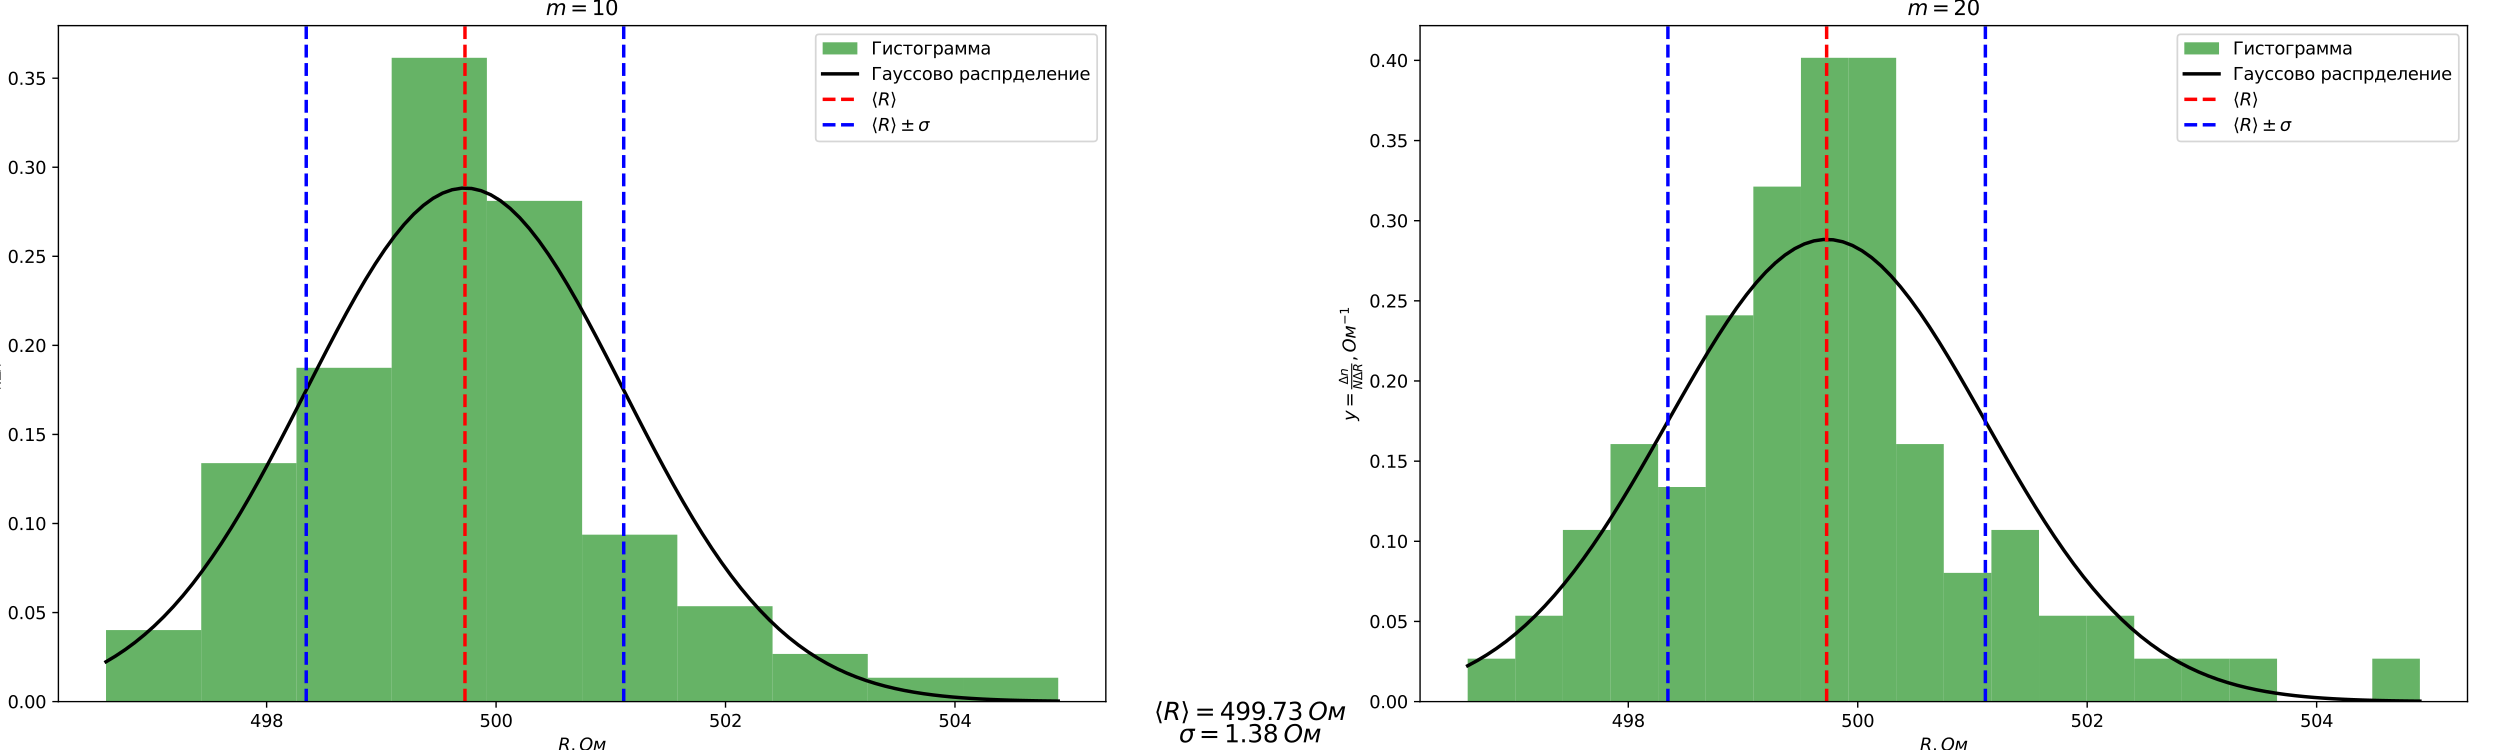 <?xml version="1.0" encoding="utf-8" standalone="no"?>
<!DOCTYPE svg PUBLIC "-//W3C//DTD SVG 1.1//EN"
  "http://www.w3.org/Graphics/SVG/1.1/DTD/svg11.dtd">
<svg xmlns:xlink="http://www.w3.org/1999/xlink" width="1440pt" height="432pt" viewBox="0 0 1440 432" xmlns="http://www.w3.org/2000/svg" version="1.1">
 <defs>
  <style type="text/css">*{stroke-linejoin: round; stroke-linecap: butt}</style>
 </defs>
 <g id="figure_1">
  <g id="patch_1">
   <path d="M 0 432 
L 1440 432 
L 1440 0 
L 0 0 
z
" style="fill: #ffffff"/>
  </g>
  <g id="axes_1">
   <g id="patch_2">
    <path d="M 33.64 404.12 
L 636.962 404.12 
L 636.962 14.76 
L 33.64 14.76 
z
" style="fill: #ffffff"/>
   </g>
   <g id="patch_3">
    <path d="M 61.064 404.12 
L 115.911 404.12 
L 115.911 362.918 
L 61.064 362.918 
z
" clip-path="url(#p06f2a7b91e)" style="fill: #008000; opacity: 0.6"/>
   </g>
   <g id="patch_4">
    <path d="M 115.911 404.12 
L 170.759 404.12 
L 170.759 266.78 
L 115.911 266.78 
z
" clip-path="url(#p06f2a7b91e)" style="fill: #008000; opacity: 0.6"/>
   </g>
   <g id="patch_5">
    <path d="M 170.759 404.12 
L 225.606 404.12 
L 225.606 211.843 
L 170.759 211.843 
z
" clip-path="url(#p06f2a7b91e)" style="fill: #008000; opacity: 0.6"/>
   </g>
   <g id="patch_6">
    <path d="M 225.606 404.12 
L 280.453 404.12 
L 280.453 33.301 
L 225.606 33.301 
z
" clip-path="url(#p06f2a7b91e)" style="fill: #008000; opacity: 0.6"/>
   </g>
   <g id="patch_7">
    <path d="M 280.453 404.12 
L 335.301 404.12 
L 335.301 115.705 
L 280.453 115.705 
z
" clip-path="url(#p06f2a7b91e)" style="fill: #008000; opacity: 0.6"/>
   </g>
   <g id="patch_8">
    <path d="M 335.301 404.12 
L 390.148 404.12 
L 390.148 307.982 
L 335.301 307.982 
z
" clip-path="url(#p06f2a7b91e)" style="fill: #008000; opacity: 0.6"/>
   </g>
   <g id="patch_9">
    <path d="M 390.148 404.12 
L 444.996 404.12 
L 444.996 349.184 
L 390.148 349.184 
z
" clip-path="url(#p06f2a7b91e)" style="fill: #008000; opacity: 0.6"/>
   </g>
   <g id="patch_10">
    <path d="M 444.996 404.12 
L 499.843 404.12 
L 499.843 376.652 
L 444.996 376.652 
z
" clip-path="url(#p06f2a7b91e)" style="fill: #008000; opacity: 0.6"/>
   </g>
   <g id="patch_11">
    <path d="M 499.843 404.12 
L 554.691 404.12 
L 554.691 390.386 
L 499.843 390.386 
z
" clip-path="url(#p06f2a7b91e)" style="fill: #008000; opacity: 0.6"/>
   </g>
   <g id="patch_12">
    <path d="M 554.691 404.12 
L 609.538 404.12 
L 609.538 390.386 
L 554.691 390.386 
z
" clip-path="url(#p06f2a7b91e)" style="fill: #008000; opacity: 0.6"/>
   </g>
   <g id="matplotlib.axis_1">
    <g id="xtick_1">
     <g id="line2d_1">
      <defs>
       <path id="m2df521c1d6" d="M 0 0 
L 0 3.5 
" style="stroke: #000000; stroke-width: 0.8"/>
      </defs>
      <g>
       <use xlink:href="#m2df521c1d6" x="153.577" y="404.12" style="stroke: #000000; stroke-width: 0.8"/>
      </g>
     </g>
     <g id="text_1">
      <!-- 498 -->
      <g transform="translate(144.034 418.718) scale(0.1 -0.1)">
       <defs>
        <path id="DejaVuSans-34" d="M 2419 4116 
L 825 1625 
L 2419 1625 
L 2419 4116 
z
M 2253 4666 
L 3047 4666 
L 3047 1625 
L 3713 1625 
L 3713 1100 
L 3047 1100 
L 3047 0 
L 2419 0 
L 2419 1100 
L 313 1100 
L 313 1709 
L 2253 4666 
z
" transform="scale(0.016)"/>
        <path id="DejaVuSans-39" d="M 703 97 
L 703 672 
Q 941 559 1184 500 
Q 1428 441 1663 441 
Q 2288 441 2617 861 
Q 2947 1281 2994 2138 
Q 2813 1869 2534 1725 
Q 2256 1581 1919 1581 
Q 1219 1581 811 2004 
Q 403 2428 403 3163 
Q 403 3881 828 4315 
Q 1253 4750 1959 4750 
Q 2769 4750 3195 4129 
Q 3622 3509 3622 2328 
Q 3622 1225 3098 567 
Q 2575 -91 1691 -91 
Q 1453 -91 1209 -44 
Q 966 3 703 97 
z
M 1959 2075 
Q 2384 2075 2632 2365 
Q 2881 2656 2881 3163 
Q 2881 3666 2632 3958 
Q 2384 4250 1959 4250 
Q 1534 4250 1286 3958 
Q 1038 3666 1038 3163 
Q 1038 2656 1286 2365 
Q 1534 2075 1959 2075 
z
" transform="scale(0.016)"/>
        <path id="DejaVuSans-38" d="M 2034 2216 
Q 1584 2216 1326 1975 
Q 1069 1734 1069 1313 
Q 1069 891 1326 650 
Q 1584 409 2034 409 
Q 2484 409 2743 651 
Q 3003 894 3003 1313 
Q 3003 1734 2745 1975 
Q 2488 2216 2034 2216 
z
M 1403 2484 
Q 997 2584 770 2862 
Q 544 3141 544 3541 
Q 544 4100 942 4425 
Q 1341 4750 2034 4750 
Q 2731 4750 3128 4425 
Q 3525 4100 3525 3541 
Q 3525 3141 3298 2862 
Q 3072 2584 2669 2484 
Q 3125 2378 3379 2068 
Q 3634 1759 3634 1313 
Q 3634 634 3220 271 
Q 2806 -91 2034 -91 
Q 1263 -91 848 271 
Q 434 634 434 1313 
Q 434 1759 690 2068 
Q 947 2378 1403 2484 
z
M 1172 3481 
Q 1172 3119 1398 2916 
Q 1625 2713 2034 2713 
Q 2441 2713 2670 2916 
Q 2900 3119 2900 3481 
Q 2900 3844 2670 4047 
Q 2441 4250 2034 4250 
Q 1625 4250 1398 4047 
Q 1172 3844 1172 3481 
z
" transform="scale(0.016)"/>
       </defs>
       <use xlink:href="#DejaVuSans-34"/>
       <use xlink:href="#DejaVuSans-39" x="63.623"/>
       <use xlink:href="#DejaVuSans-38" x="127.246"/>
      </g>
     </g>
    </g>
    <g id="xtick_2">
     <g id="line2d_2">
      <g>
       <use xlink:href="#m2df521c1d6" x="285.74" y="404.12" style="stroke: #000000; stroke-width: 0.8"/>
      </g>
     </g>
     <g id="text_2">
      <!-- 500 -->
      <g transform="translate(276.196 418.718) scale(0.1 -0.1)">
       <defs>
        <path id="DejaVuSans-35" d="M 691 4666 
L 3169 4666 
L 3169 4134 
L 1269 4134 
L 1269 2991 
Q 1406 3038 1543 3061 
Q 1681 3084 1819 3084 
Q 2600 3084 3056 2656 
Q 3513 2228 3513 1497 
Q 3513 744 3044 326 
Q 2575 -91 1722 -91 
Q 1428 -91 1123 -41 
Q 819 9 494 109 
L 494 744 
Q 775 591 1075 516 
Q 1375 441 1709 441 
Q 2250 441 2565 725 
Q 2881 1009 2881 1497 
Q 2881 1984 2565 2268 
Q 2250 2553 1709 2553 
Q 1456 2553 1204 2497 
Q 953 2441 691 2322 
L 691 4666 
z
" transform="scale(0.016)"/>
        <path id="DejaVuSans-30" d="M 2034 4250 
Q 1547 4250 1301 3770 
Q 1056 3291 1056 2328 
Q 1056 1369 1301 889 
Q 1547 409 2034 409 
Q 2525 409 2770 889 
Q 3016 1369 3016 2328 
Q 3016 3291 2770 3770 
Q 2525 4250 2034 4250 
z
M 2034 4750 
Q 2819 4750 3233 4129 
Q 3647 3509 3647 2328 
Q 3647 1150 3233 529 
Q 2819 -91 2034 -91 
Q 1250 -91 836 529 
Q 422 1150 422 2328 
Q 422 3509 836 4129 
Q 1250 4750 2034 4750 
z
" transform="scale(0.016)"/>
       </defs>
       <use xlink:href="#DejaVuSans-35"/>
       <use xlink:href="#DejaVuSans-30" x="63.623"/>
       <use xlink:href="#DejaVuSans-30" x="127.246"/>
      </g>
     </g>
    </g>
    <g id="xtick_3">
     <g id="line2d_3">
      <g>
       <use xlink:href="#m2df521c1d6" x="417.902" y="404.12" style="stroke: #000000; stroke-width: 0.8"/>
      </g>
     </g>
     <g id="text_3">
      <!-- 502 -->
      <g transform="translate(408.359 418.718) scale(0.1 -0.1)">
       <defs>
        <path id="DejaVuSans-32" d="M 1228 531 
L 3431 531 
L 3431 0 
L 469 0 
L 469 531 
Q 828 903 1448 1529 
Q 2069 2156 2228 2338 
Q 2531 2678 2651 2914 
Q 2772 3150 2772 3378 
Q 2772 3750 2511 3984 
Q 2250 4219 1831 4219 
Q 1534 4219 1204 4116 
Q 875 4013 500 3803 
L 500 4441 
Q 881 4594 1212 4672 
Q 1544 4750 1819 4750 
Q 2544 4750 2975 4387 
Q 3406 4025 3406 3419 
Q 3406 3131 3298 2873 
Q 3191 2616 2906 2266 
Q 2828 2175 2409 1742 
Q 1991 1309 1228 531 
z
" transform="scale(0.016)"/>
       </defs>
       <use xlink:href="#DejaVuSans-35"/>
       <use xlink:href="#DejaVuSans-30" x="63.623"/>
       <use xlink:href="#DejaVuSans-32" x="127.246"/>
      </g>
     </g>
    </g>
    <g id="xtick_4">
     <g id="line2d_4">
      <g>
       <use xlink:href="#m2df521c1d6" x="550.065" y="404.12" style="stroke: #000000; stroke-width: 0.8"/>
      </g>
     </g>
     <g id="text_4">
      <!-- 504 -->
      <g transform="translate(540.521 418.718) scale(0.1 -0.1)">
       <use xlink:href="#DejaVuSans-35"/>
       <use xlink:href="#DejaVuSans-30" x="63.623"/>
       <use xlink:href="#DejaVuSans-34" x="127.246"/>
      </g>
     </g>
    </g>
    <g id="text_5">
     <!-- $R, Ом$ -->
     <g transform="translate(321.551 432.397) scale(0.1 -0.1)">
      <defs>
       <path id="DejaVuSans-Oblique-52" d="M 1613 4147 
L 1294 2491 
L 2106 2491 
Q 2584 2491 2879 2755 
Q 3175 3019 3175 3444 
Q 3175 3784 2976 3965 
Q 2778 4147 2406 4147 
L 1613 4147 
z
M 2772 2241 
Q 2972 2194 3105 2009 
Q 3238 1825 3413 1275 
L 3809 0 
L 3144 0 
L 2778 1197 
Q 2638 1659 2453 1815 
Q 2269 1972 1888 1972 
L 1191 1972 
L 806 0 
L 172 0 
L 1081 4666 
L 2503 4666 
Q 3150 4666 3495 4373 
Q 3841 4081 3841 3531 
Q 3841 3044 3547 2687 
Q 3253 2331 2772 2241 
z
" transform="scale(0.016)"/>
       <path id="DejaVuSans-2c" d="M 750 794 
L 1409 794 
L 1409 256 
L 897 -744 
L 494 -744 
L 750 256 
L 750 794 
z
" transform="scale(0.016)"/>
       <path id="DejaVuSans-Oblique-41e" d="M 2919 4238 
Q 2400 4238 2003 3986 
Q 1606 3734 1313 3219 
Q 1125 2891 1026 2522 
Q 928 2153 928 1778 
Q 928 1128 1239 775 
Q 1550 422 2119 422 
Q 2631 422 3032 676 
Q 3434 931 3719 1434 
Q 3909 1772 4009 2142 
Q 4109 2513 4109 2881 
Q 4109 3528 3796 3883 
Q 3484 4238 2919 4238 
z
M 2100 -91 
Q 1241 -91 748 418 
Q 256 928 256 1813 
Q 256 2319 448 2847 
Q 641 3375 978 3788 
Q 1375 4272 1862 4511 
Q 2350 4750 2938 4750 
Q 3794 4750 4287 4245 
Q 4781 3741 4781 2869 
Q 4781 2331 4593 1812 
Q 4406 1294 4056 872 
Q 3656 384 3173 146 
Q 2691 -91 2100 -91 
z
" transform="scale(0.016)"/>
       <path id="DejaVuSans-Oblique-43c" d="M 922 3500 
L 1763 3500 
L 2300 1156 
L 3753 3500 
L 4588 3500 
L 3906 0 
L 3328 0 
L 3903 2950 
L 2494 672 
L 1919 672 
L 1394 2950 
L 819 0 
L 241 0 
L 922 3500 
z
" transform="scale(0.016)"/>
      </defs>
      <use xlink:href="#DejaVuSans-Oblique-52" transform="translate(0 0.781)"/>
      <use xlink:href="#DejaVuSans-2c" transform="translate(69.482 0.781)"/>
      <use xlink:href="#DejaVuSans-Oblique-41e" transform="translate(120.752 0.781)"/>
      <use xlink:href="#DejaVuSans-Oblique-43c" transform="translate(199.463 0.781)"/>
     </g>
    </g>
   </g>
   <g id="matplotlib.axis_2">
    <g id="ytick_1">
     <g id="line2d_5">
      <defs>
       <path id="m211b16e3ff" d="M 0 0 
L -3.5 0 
" style="stroke: #000000; stroke-width: 0.8"/>
      </defs>
      <g>
       <use xlink:href="#m211b16e3ff" x="33.64" y="404.12" style="stroke: #000000; stroke-width: 0.8"/>
      </g>
     </g>
     <g id="text_6">
      <!-- 0.00 -->
      <g transform="translate(4.374 407.919) scale(0.1 -0.1)">
       <defs>
        <path id="DejaVuSans-2e" d="M 684 794 
L 1344 794 
L 1344 0 
L 684 0 
L 684 794 
z
" transform="scale(0.016)"/>
       </defs>
       <use xlink:href="#DejaVuSans-30"/>
       <use xlink:href="#DejaVuSans-2e" x="63.623"/>
       <use xlink:href="#DejaVuSans-30" x="95.41"/>
       <use xlink:href="#DejaVuSans-30" x="159.033"/>
      </g>
     </g>
    </g>
    <g id="ytick_2">
     <g id="line2d_6">
      <g>
       <use xlink:href="#m211b16e3ff" x="33.64" y="352.823" style="stroke: #000000; stroke-width: 0.8"/>
      </g>
     </g>
     <g id="text_7">
      <!-- 0.05 -->
      <g transform="translate(4.374 356.623) scale(0.1 -0.1)">
       <use xlink:href="#DejaVuSans-30"/>
       <use xlink:href="#DejaVuSans-2e" x="63.623"/>
       <use xlink:href="#DejaVuSans-30" x="95.41"/>
       <use xlink:href="#DejaVuSans-35" x="159.033"/>
      </g>
     </g>
    </g>
    <g id="ytick_3">
     <g id="line2d_7">
      <g>
       <use xlink:href="#m211b16e3ff" x="33.64" y="301.527" style="stroke: #000000; stroke-width: 0.8"/>
      </g>
     </g>
     <g id="text_8">
      <!-- 0.10 -->
      <g transform="translate(4.374 305.326) scale(0.1 -0.1)">
       <defs>
        <path id="DejaVuSans-31" d="M 794 531 
L 1825 531 
L 1825 4091 
L 703 3866 
L 703 4441 
L 1819 4666 
L 2450 4666 
L 2450 531 
L 3481 531 
L 3481 0 
L 794 0 
L 794 531 
z
" transform="scale(0.016)"/>
       </defs>
       <use xlink:href="#DejaVuSans-30"/>
       <use xlink:href="#DejaVuSans-2e" x="63.623"/>
       <use xlink:href="#DejaVuSans-31" x="95.41"/>
       <use xlink:href="#DejaVuSans-30" x="159.033"/>
      </g>
     </g>
    </g>
    <g id="ytick_4">
     <g id="line2d_8">
      <g>
       <use xlink:href="#m211b16e3ff" x="33.64" y="250.23" style="stroke: #000000; stroke-width: 0.8"/>
      </g>
     </g>
     <g id="text_9">
      <!-- 0.15 -->
      <g transform="translate(4.374 254.029) scale(0.1 -0.1)">
       <use xlink:href="#DejaVuSans-30"/>
       <use xlink:href="#DejaVuSans-2e" x="63.623"/>
       <use xlink:href="#DejaVuSans-31" x="95.41"/>
       <use xlink:href="#DejaVuSans-35" x="159.033"/>
      </g>
     </g>
    </g>
    <g id="ytick_5">
     <g id="line2d_9">
      <g>
       <use xlink:href="#m211b16e3ff" x="33.64" y="198.933" style="stroke: #000000; stroke-width: 0.8"/>
      </g>
     </g>
     <g id="text_10">
      <!-- 0.20 -->
      <g transform="translate(4.374 202.733) scale(0.1 -0.1)">
       <use xlink:href="#DejaVuSans-30"/>
       <use xlink:href="#DejaVuSans-2e" x="63.623"/>
       <use xlink:href="#DejaVuSans-32" x="95.41"/>
       <use xlink:href="#DejaVuSans-30" x="159.033"/>
      </g>
     </g>
    </g>
    <g id="ytick_6">
     <g id="line2d_10">
      <g>
       <use xlink:href="#m211b16e3ff" x="33.64" y="147.637" style="stroke: #000000; stroke-width: 0.8"/>
      </g>
     </g>
     <g id="text_11">
      <!-- 0.25 -->
      <g transform="translate(4.374 151.436) scale(0.1 -0.1)">
       <use xlink:href="#DejaVuSans-30"/>
       <use xlink:href="#DejaVuSans-2e" x="63.623"/>
       <use xlink:href="#DejaVuSans-32" x="95.41"/>
       <use xlink:href="#DejaVuSans-35" x="159.033"/>
      </g>
     </g>
    </g>
    <g id="ytick_7">
     <g id="line2d_11">
      <g>
       <use xlink:href="#m211b16e3ff" x="33.64" y="96.34" style="stroke: #000000; stroke-width: 0.8"/>
      </g>
     </g>
     <g id="text_12">
      <!-- 0.30 -->
      <g transform="translate(4.374 100.139) scale(0.1 -0.1)">
       <defs>
        <path id="DejaVuSans-33" d="M 2597 2516 
Q 3050 2419 3304 2112 
Q 3559 1806 3559 1356 
Q 3559 666 3084 287 
Q 2609 -91 1734 -91 
Q 1441 -91 1130 -33 
Q 819 25 488 141 
L 488 750 
Q 750 597 1062 519 
Q 1375 441 1716 441 
Q 2309 441 2620 675 
Q 2931 909 2931 1356 
Q 2931 1769 2642 2001 
Q 2353 2234 1838 2234 
L 1294 2234 
L 1294 2753 
L 1863 2753 
Q 2328 2753 2575 2939 
Q 2822 3125 2822 3475 
Q 2822 3834 2567 4026 
Q 2313 4219 1838 4219 
Q 1578 4219 1281 4162 
Q 984 4106 628 3988 
L 628 4550 
Q 988 4650 1302 4700 
Q 1616 4750 1894 4750 
Q 2613 4750 3031 4423 
Q 3450 4097 3450 3541 
Q 3450 3153 3228 2886 
Q 3006 2619 2597 2516 
z
" transform="scale(0.016)"/>
       </defs>
       <use xlink:href="#DejaVuSans-30"/>
       <use xlink:href="#DejaVuSans-2e" x="63.623"/>
       <use xlink:href="#DejaVuSans-33" x="95.41"/>
       <use xlink:href="#DejaVuSans-30" x="159.033"/>
      </g>
     </g>
    </g>
    <g id="ytick_8">
     <g id="line2d_12">
      <g>
       <use xlink:href="#m211b16e3ff" x="33.64" y="45.044" style="stroke: #000000; stroke-width: 0.8"/>
      </g>
     </g>
     <g id="text_13">
      <!-- 0.35 -->
      <g transform="translate(4.374 48.843) scale(0.1 -0.1)">
       <use xlink:href="#DejaVuSans-30"/>
       <use xlink:href="#DejaVuSans-2e" x="63.623"/>
       <use xlink:href="#DejaVuSans-33" x="95.41"/>
       <use xlink:href="#DejaVuSans-35" x="159.033"/>
      </g>
     </g>
    </g>
    <g id="text_14">
     <!-- $y = \frac{\Delta n}{N\Delta R}, Ом^{-1}$ -->
     <g transform="translate(-3.526 242.44) rotate(-90) scale(0.1 -0.1)">
      <defs>
       <path id="DejaVuSans-Oblique-79" d="M 1588 -325 
Q 1188 -997 936 -1164 
Q 684 -1331 294 -1331 
L -159 -1331 
L -63 -850 
L 269 -850 
Q 509 -850 678 -719 
Q 847 -588 1056 -206 
L 1234 128 
L 459 3500 
L 1069 3500 
L 1650 819 
L 3256 3500 
L 3859 3500 
L 1588 -325 
z
" transform="scale(0.016)"/>
       <path id="DejaVuSans-3d" d="M 678 2906 
L 4684 2906 
L 4684 2381 
L 678 2381 
L 678 2906 
z
M 678 1631 
L 4684 1631 
L 4684 1100 
L 678 1100 
L 678 1631 
z
" transform="scale(0.016)"/>
       <path id="DejaVuSans-394" d="M 2188 4044 
L 906 525 
L 3472 525 
L 2188 4044 
z
M 50 0 
L 1831 4666 
L 2547 4666 
L 4325 0 
L 50 0 
z
" transform="scale(0.016)"/>
       <path id="DejaVuSans-Oblique-6e" d="M 3566 2113 
L 3156 0 
L 2578 0 
L 2988 2091 
Q 3016 2238 3031 2350 
Q 3047 2463 3047 2528 
Q 3047 2791 2881 2937 
Q 2716 3084 2419 3084 
Q 1956 3084 1622 2776 
Q 1288 2469 1184 1941 
L 800 0 
L 225 0 
L 903 3500 
L 1478 3500 
L 1363 2950 
Q 1603 3253 1940 3418 
Q 2278 3584 2650 3584 
Q 3113 3584 3367 3334 
Q 3622 3084 3622 2631 
Q 3622 2519 3608 2391 
Q 3594 2263 3566 2113 
z
" transform="scale(0.016)"/>
       <path id="DejaVuSans-Oblique-4e" d="M 1081 4666 
L 1931 4666 
L 3219 666 
L 4000 4666 
L 4616 4666 
L 3706 0 
L 2853 0 
L 1569 4025 
L 788 0 
L 172 0 
L 1081 4666 
z
" transform="scale(0.016)"/>
       <path id="DejaVuSans-2212" d="M 678 2272 
L 4684 2272 
L 4684 1741 
L 678 1741 
L 678 2272 
z
" transform="scale(0.016)"/>
      </defs>
      <use xlink:href="#DejaVuSans-Oblique-79" transform="translate(0 0.169)"/>
      <use xlink:href="#DejaVuSans-3d" transform="translate(78.662 0.169)"/>
      <use xlink:href="#DejaVuSans-394" transform="translate(209.934 43.966) scale(0.7)"/>
      <use xlink:href="#DejaVuSans-Oblique-6e" transform="translate(257.819 43.966) scale(0.7)"/>
      <use xlink:href="#DejaVuSans-Oblique-4e" transform="translate(181.934 -38.319) scale(0.7)"/>
      <use xlink:href="#DejaVuSans-394" transform="translate(234.297 -38.319) scale(0.7)"/>
      <use xlink:href="#DejaVuSans-Oblique-52" transform="translate(282.183 -38.319) scale(0.7)"/>
      <use xlink:href="#DejaVuSans-2c" transform="translate(343.32 0.169)"/>
      <use xlink:href="#DejaVuSans-Oblique-41e" transform="translate(394.59 0.169)"/>
      <use xlink:href="#DejaVuSans-Oblique-43c" transform="translate(473.301 0.169)"/>
      <use xlink:href="#DejaVuSans-2212" transform="translate(553.206 38.45) scale(0.7)"/>
      <use xlink:href="#DejaVuSans-31" transform="translate(611.859 38.45) scale(0.7)"/>
      <path d="M 181.934 18.966 
L 181.934 25.216 
L 330.82 25.216 
L 330.82 18.966 
L 181.934 18.966 
z
"/>
     </g>
    </g>
   </g>
   <g id="line2d_13">
    <path d="M 61.064 381.18 
L 66.604 377.859 
L 72.144 374.168 
L 77.684 370.084 
L 83.224 365.584 
L 88.764 360.649 
L 94.305 355.262 
L 99.845 349.408 
L 105.385 343.078 
L 110.925 336.265 
L 116.465 328.968 
L 122.005 321.191 
L 127.545 312.945 
L 133.086 304.247 
L 138.626 295.119 
L 144.166 285.593 
L 149.706 275.707 
L 155.246 265.506 
L 160.786 255.043 
L 166.326 244.378 
L 171.867 233.578 
L 177.407 222.714 
L 182.947 211.865 
L 188.487 201.114 
L 194.027 190.548 
L 199.567 180.255 
L 205.107 170.326 
L 210.648 160.851 
L 216.188 151.92 
L 221.728 143.619 
L 227.268 136.032 
L 232.808 129.234 
L 238.348 123.296 
L 243.888 118.282 
L 249.429 114.245 
L 254.969 111.227 
L 260.509 109.263 
L 266.049 108.374 
L 271.589 108.568 
L 277.129 109.846 
L 282.669 112.191 
L 288.21 115.579 
L 293.75 119.973 
L 299.29 125.325 
L 304.83 131.579 
L 310.37 138.669 
L 315.91 146.522 
L 321.451 155.059 
L 326.991 164.195 
L 332.531 173.843 
L 338.071 183.913 
L 343.611 194.315 
L 349.151 204.958 
L 354.691 215.753 
L 360.232 226.617 
L 365.772 237.467 
L 371.312 248.227 
L 376.852 258.826 
L 382.392 269.202 
L 387.932 279.295 
L 393.472 289.057 
L 399.013 298.444 
L 404.553 307.421 
L 410.093 315.959 
L 415.633 324.038 
L 421.173 331.644 
L 426.713 338.767 
L 432.253 345.406 
L 437.794 351.564 
L 443.334 357.249 
L 448.874 362.472 
L 454.414 367.248 
L 459.954 371.597 
L 465.494 375.537 
L 471.034 379.093 
L 476.575 382.286 
L 482.115 385.142 
L 487.655 387.684 
L 493.195 389.938 
L 498.735 391.928 
L 504.275 393.677 
L 509.815 395.208 
L 515.356 396.543 
L 520.896 397.701 
L 526.436 398.702 
L 531.976 399.564 
L 537.516 400.302 
L 543.056 400.933 
L 548.596 401.469 
L 554.137 401.923 
L 559.677 402.306 
L 565.217 402.628 
L 570.757 402.897 
L 576.297 403.121 
L 581.837 403.307 
L 587.377 403.461 
L 592.918 403.588 
L 598.458 403.692 
L 603.998 403.777 
L 609.538 403.846 
" clip-path="url(#p06f2a7b91e)" style="fill: none; stroke: #000000; stroke-width: 2; stroke-linecap: square"/>
   </g>
   <g id="line2d_14">
    <path d="M 267.825 404.12 
L 267.825 14.76 
" clip-path="url(#p06f2a7b91e)" style="fill: none; stroke-dasharray: 7.4,3.2; stroke-dashoffset: 0; stroke: #ff0000; stroke-width: 2"/>
   </g>
   <g id="line2d_15">
    <path d="M 359.258 404.12 
L 359.258 14.76 
" clip-path="url(#p06f2a7b91e)" style="fill: none; stroke-dasharray: 7.4,3.2; stroke-dashoffset: 0; stroke: #0000ff; stroke-width: 2"/>
   </g>
   <g id="line2d_16">
    <path d="M 176.391 404.12 
L 176.391 14.76 
" clip-path="url(#p06f2a7b91e)" style="fill: none; stroke-dasharray: 7.4,3.2; stroke-dashoffset: 0; stroke: #0000ff; stroke-width: 2"/>
   </g>
   <g id="patch_13">
    <path d="M 33.64 404.12 
L 33.64 14.76 
" style="fill: none; stroke: #000000; stroke-width: 0.8; stroke-linejoin: miter; stroke-linecap: square"/>
   </g>
   <g id="patch_14">
    <path d="M 636.962 404.12 
L 636.962 14.76 
" style="fill: none; stroke: #000000; stroke-width: 0.8; stroke-linejoin: miter; stroke-linecap: square"/>
   </g>
   <g id="patch_15">
    <path d="M 33.64 404.12 
L 636.962 404.12 
" style="fill: none; stroke: #000000; stroke-width: 0.8; stroke-linejoin: miter; stroke-linecap: square"/>
   </g>
   <g id="patch_16">
    <path d="M 33.64 14.76 
L 636.962 14.76 
" style="fill: none; stroke: #000000; stroke-width: 0.8; stroke-linejoin: miter; stroke-linecap: square"/>
   </g>
   <g id="text_15">
    <!-- $m = 10$ -->
    <g transform="translate(314.421 8.76) scale(0.12 -0.12)">
     <defs>
      <path id="DejaVuSans-Oblique-6d" d="M 5747 2113 
L 5338 0 
L 4763 0 
L 5166 2094 
Q 5191 2228 5203 2325 
Q 5216 2422 5216 2491 
Q 5216 2772 5059 2928 
Q 4903 3084 4622 3084 
Q 4203 3084 3875 2770 
Q 3547 2456 3450 1953 
L 3066 0 
L 2491 0 
L 2900 2094 
Q 2925 2209 2937 2307 
Q 2950 2406 2950 2484 
Q 2950 2769 2794 2926 
Q 2638 3084 2363 3084 
Q 1938 3084 1609 2770 
Q 1281 2456 1184 1953 
L 800 0 
L 225 0 
L 909 3500 
L 1484 3500 
L 1375 2956 
Q 1609 3263 1923 3423 
Q 2238 3584 2597 3584 
Q 2978 3584 3223 3384 
Q 3469 3184 3519 2828 
Q 3781 3197 4126 3390 
Q 4472 3584 4856 3584 
Q 5306 3584 5551 3325 
Q 5797 3066 5797 2591 
Q 5797 2488 5784 2364 
Q 5772 2241 5747 2113 
z
" transform="scale(0.016)"/>
     </defs>
     <use xlink:href="#DejaVuSans-Oblique-6d" transform="translate(0 0.781)"/>
     <use xlink:href="#DejaVuSans-3d" transform="translate(116.895 0.781)"/>
     <use xlink:href="#DejaVuSans-31" transform="translate(220.166 0.781)"/>
     <use xlink:href="#DejaVuSans-30" transform="translate(283.789 0.781)"/>
    </g>
   </g>
   <g id="legend_1">
    <g id="patch_17">
     <path d="M 471.848 81.472 
L 629.962 81.472 
Q 631.962 81.472 631.962 79.472 
L 631.962 21.76 
Q 631.962 19.76 629.962 19.76 
L 471.848 19.76 
Q 469.848 19.76 469.848 21.76 
L 469.848 79.472 
Q 469.848 81.472 471.848 81.472 
z
" style="fill: #ffffff; opacity: 0.8; stroke: #cccccc; stroke-linejoin: miter"/>
    </g>
    <g id="patch_18">
     <path d="M 473.848 31.358 
L 493.848 31.358 
L 493.848 24.358 
L 473.848 24.358 
z
" style="fill: #008000; opacity: 0.6"/>
    </g>
    <g id="text_16">
     <!-- Гистограмма -->
     <g transform="translate(501.848 31.358) scale(0.1 -0.1)">
      <defs>
       <path id="DejaVuSans-413" d="M 628 0 
L 628 4666 
L 3531 4666 
L 3531 4134 
L 1259 4134 
L 1259 0 
L 628 0 
z
" transform="scale(0.016)"/>
       <path id="DejaVuSans-438" d="M 3578 3500 
L 3578 0 
L 3006 0 
L 3006 2809 
L 1319 0 
L 581 0 
L 581 3500 
L 1153 3500 
L 1153 697 
L 2838 3500 
L 3578 3500 
z
" transform="scale(0.016)"/>
       <path id="DejaVuSans-441" d="M 3122 3366 
L 3122 2828 
Q 2878 2963 2633 3030 
Q 2388 3097 2138 3097 
Q 1578 3097 1268 2742 
Q 959 2388 959 1747 
Q 959 1106 1268 751 
Q 1578 397 2138 397 
Q 2388 397 2633 464 
Q 2878 531 3122 666 
L 3122 134 
Q 2881 22 2623 -34 
Q 2366 -91 2075 -91 
Q 1284 -91 818 406 
Q 353 903 353 1747 
Q 353 2603 823 3093 
Q 1294 3584 2113 3584 
Q 2378 3584 2631 3529 
Q 2884 3475 3122 3366 
z
" transform="scale(0.016)"/>
       <path id="DejaVuSans-442" d="M 188 3500 
L 3541 3500 
L 3541 3041 
L 2147 3041 
L 2147 0 
L 1581 0 
L 1581 3041 
L 188 3041 
L 188 3500 
z
" transform="scale(0.016)"/>
       <path id="DejaVuSans-43e" d="M 1959 3097 
Q 1497 3097 1228 2736 
Q 959 2375 959 1747 
Q 959 1119 1226 758 
Q 1494 397 1959 397 
Q 2419 397 2687 759 
Q 2956 1122 2956 1747 
Q 2956 2369 2687 2733 
Q 2419 3097 1959 3097 
z
M 1959 3584 
Q 2709 3584 3137 3096 
Q 3566 2609 3566 1747 
Q 3566 888 3137 398 
Q 2709 -91 1959 -91 
Q 1206 -91 779 398 
Q 353 888 353 1747 
Q 353 2609 779 3096 
Q 1206 3584 1959 3584 
z
" transform="scale(0.016)"/>
       <path id="DejaVuSans-433" d="M 581 0 
L 581 3500 
L 3050 3500 
L 3050 3041 
L 1159 3041 
L 1159 0 
L 581 0 
z
" transform="scale(0.016)"/>
       <path id="DejaVuSans-440" d="M 1159 525 
L 1159 -1331 
L 581 -1331 
L 581 3500 
L 1159 3500 
L 1159 2969 
Q 1341 3281 1617 3432 
Q 1894 3584 2278 3584 
Q 2916 3584 3314 3078 
Q 3713 2572 3713 1747 
Q 3713 922 3314 415 
Q 2916 -91 2278 -91 
Q 1894 -91 1617 61 
Q 1341 213 1159 525 
z
M 3116 1747 
Q 3116 2381 2855 2742 
Q 2594 3103 2138 3103 
Q 1681 3103 1420 2742 
Q 1159 2381 1159 1747 
Q 1159 1113 1420 752 
Q 1681 391 2138 391 
Q 2594 391 2855 752 
Q 3116 1113 3116 1747 
z
" transform="scale(0.016)"/>
       <path id="DejaVuSans-430" d="M 2194 1759 
Q 1497 1759 1228 1600 
Q 959 1441 959 1056 
Q 959 750 1161 570 
Q 1363 391 1709 391 
Q 2188 391 2477 730 
Q 2766 1069 2766 1631 
L 2766 1759 
L 2194 1759 
z
M 3341 1997 
L 3341 0 
L 2766 0 
L 2766 531 
Q 2569 213 2275 61 
Q 1981 -91 1556 -91 
Q 1019 -91 701 211 
Q 384 513 384 1019 
Q 384 1609 779 1909 
Q 1175 2209 1959 2209 
L 2766 2209 
L 2766 2266 
Q 2766 2663 2505 2880 
Q 2244 3097 1772 3097 
Q 1472 3097 1187 3025 
Q 903 2953 641 2809 
L 641 3341 
Q 956 3463 1253 3523 
Q 1550 3584 1831 3584 
Q 2591 3584 2966 3190 
Q 3341 2797 3341 1997 
z
" transform="scale(0.016)"/>
       <path id="DejaVuSans-43c" d="M 581 3500 
L 1422 3500 
L 2416 1156 
L 3413 3500 
L 4247 3500 
L 4247 0 
L 3669 0 
L 3669 2950 
L 2703 672 
L 2128 672 
L 1159 2950 
L 1159 0 
L 581 0 
L 581 3500 
z
" transform="scale(0.016)"/>
      </defs>
      <use xlink:href="#DejaVuSans-413"/>
      <use xlink:href="#DejaVuSans-438" x="60.986"/>
      <use xlink:href="#DejaVuSans-441" x="125.977"/>
      <use xlink:href="#DejaVuSans-442" x="180.957"/>
      <use xlink:href="#DejaVuSans-43e" x="239.209"/>
      <use xlink:href="#DejaVuSans-433" x="300.391"/>
      <use xlink:href="#DejaVuSans-440" x="352.93"/>
      <use xlink:href="#DejaVuSans-430" x="416.406"/>
      <use xlink:href="#DejaVuSans-43c" x="477.686"/>
      <use xlink:href="#DejaVuSans-43c" x="553.125"/>
      <use xlink:href="#DejaVuSans-430" x="628.564"/>
     </g>
    </g>
    <g id="line2d_17">
     <path d="M 473.848 42.537 
L 483.848 42.537 
L 493.848 42.537 
" style="fill: none; stroke: #000000; stroke-width: 2; stroke-linecap: square"/>
    </g>
    <g id="text_17">
     <!-- Гауссово распрделение -->
     <g transform="translate(501.848 46.037) scale(0.1 -0.1)">
      <defs>
       <path id="DejaVuSans-443" d="M 2059 -325 
Q 1816 -950 1584 -1140 
Q 1353 -1331 966 -1331 
L 506 -1331 
L 506 -850 
L 844 -850 
Q 1081 -850 1212 -737 
Q 1344 -625 1503 -206 
L 1606 56 
L 191 3500 
L 800 3500 
L 1894 763 
L 2988 3500 
L 3597 3500 
L 2059 -325 
z
" transform="scale(0.016)"/>
       <path id="DejaVuSans-432" d="M 1156 1613 
L 1156 459 
L 1975 459 
Q 2369 459 2575 607 
Q 2781 756 2781 1038 
Q 2781 1319 2575 1466 
Q 2369 1613 1975 1613 
L 1156 1613 
z
M 1156 3041 
L 1156 2072 
L 1913 2072 
Q 2238 2072 2444 2201 
Q 2650 2331 2650 2563 
Q 2650 2794 2444 2917 
Q 2238 3041 1913 3041 
L 1156 3041 
z
M 581 3500 
L 1950 3500 
Q 2566 3500 2897 3275 
Q 3228 3050 3228 2634 
Q 3228 2313 3059 2123 
Q 2891 1934 2559 1888 
Q 2956 1813 3175 1575 
Q 3394 1338 3394 981 
Q 3394 513 3033 256 
Q 2672 0 2003 0 
L 581 0 
L 581 3500 
z
" transform="scale(0.016)"/>
       <path id="DejaVuSans-20" transform="scale(0.016)"/>
       <path id="DejaVuSans-43f" d="M 3603 3500 
L 3603 0 
L 3025 0 
L 3025 3041 
L 1159 3041 
L 1159 0 
L 581 0 
L 581 3500 
L 3603 3500 
z
" transform="scale(0.016)"/>
       <path id="DejaVuSans-434" d="M 1384 459 
L 3053 459 
L 3053 3041 
L 1844 3041 
L 1844 2603 
Q 1844 1316 1475 628 
L 1384 459 
z
M 550 459 
Q 834 584 959 850 
Q 1266 1509 1266 2838 
L 1266 3500 
L 3631 3500 
L 3631 459 
L 4091 459 
L 4091 -884 
L 3631 -884 
L 3631 0 
L 794 0 
L 794 -884 
L 334 -884 
L 334 459 
L 550 459 
z
" transform="scale(0.016)"/>
       <path id="DejaVuSans-435" d="M 3597 1894 
L 3597 1613 
L 953 1613 
Q 991 1019 1311 708 
Q 1631 397 2203 397 
Q 2534 397 2845 478 
Q 3156 559 3463 722 
L 3463 178 
Q 3153 47 2828 -22 
Q 2503 -91 2169 -91 
Q 1331 -91 842 396 
Q 353 884 353 1716 
Q 353 2575 817 3079 
Q 1281 3584 2069 3584 
Q 2775 3584 3186 3129 
Q 3597 2675 3597 1894 
z
M 3022 2063 
Q 3016 2534 2758 2815 
Q 2500 3097 2075 3097 
Q 1594 3097 1305 2825 
Q 1016 2553 972 2059 
L 3022 2063 
z
" transform="scale(0.016)"/>
       <path id="DejaVuSans-43b" d="M 238 0 
L 238 478 
Q 806 566 981 959 
Q 1194 1513 1194 2928 
L 1194 3500 
L 3559 3500 
L 3559 0 
L 2984 0 
L 2984 3041 
L 1769 3041 
L 1769 2694 
Q 1769 1344 1494 738 
Q 1200 91 238 0 
z
" transform="scale(0.016)"/>
       <path id="DejaVuSans-43d" d="M 581 3500 
L 1159 3500 
L 1159 2072 
L 3025 2072 
L 3025 3500 
L 3603 3500 
L 3603 0 
L 3025 0 
L 3025 1613 
L 1159 1613 
L 1159 0 
L 581 0 
L 581 3500 
z
" transform="scale(0.016)"/>
      </defs>
      <use xlink:href="#DejaVuSans-413"/>
      <use xlink:href="#DejaVuSans-430" x="60.986"/>
      <use xlink:href="#DejaVuSans-443" x="122.266"/>
      <use xlink:href="#DejaVuSans-441" x="181.445"/>
      <use xlink:href="#DejaVuSans-441" x="236.426"/>
      <use xlink:href="#DejaVuSans-43e" x="291.406"/>
      <use xlink:href="#DejaVuSans-432" x="352.588"/>
      <use xlink:href="#DejaVuSans-43e" x="411.523"/>
      <use xlink:href="#DejaVuSans-20" x="472.705"/>
      <use xlink:href="#DejaVuSans-440" x="504.492"/>
      <use xlink:href="#DejaVuSans-430" x="567.969"/>
      <use xlink:href="#DejaVuSans-441" x="629.248"/>
      <use xlink:href="#DejaVuSans-43f" x="684.229"/>
      <use xlink:href="#DejaVuSans-440" x="749.609"/>
      <use xlink:href="#DejaVuSans-434" x="813.086"/>
      <use xlink:href="#DejaVuSans-435" x="882.227"/>
      <use xlink:href="#DejaVuSans-43b" x="943.75"/>
      <use xlink:href="#DejaVuSans-435" x="1007.666"/>
      <use xlink:href="#DejaVuSans-43d" x="1069.189"/>
      <use xlink:href="#DejaVuSans-438" x="1134.57"/>
      <use xlink:href="#DejaVuSans-435" x="1199.561"/>
     </g>
    </g>
    <g id="line2d_18">
     <path d="M 473.848 57.215 
L 483.848 57.215 
L 493.848 57.215 
" style="fill: none; stroke-dasharray: 7.4,3.2; stroke-dashoffset: 0; stroke: #ff0000; stroke-width: 2"/>
    </g>
    <g id="text_18">
     <!-- $\langle R \rangle$ -->
     <g transform="translate(501.848 60.715) scale(0.1 -0.1)">
      <defs>
       <path id="DejaVuSans-27e8" d="M 572 2006 
L 1453 4856 
L 1984 4856 
L 1103 2006 
L 1984 -844 
L 1453 -844 
L 572 2006 
z
" transform="scale(0.016)"/>
       <path id="DejaVuSans-27e9" d="M 1925 2006 
L 1044 -844 
L 513 -844 
L 1394 2006 
L 513 4856 
L 1044 4856 
L 1925 2006 
z
" transform="scale(0.016)"/>
      </defs>
      <use xlink:href="#DejaVuSans-27e8" transform="translate(0 0.125)"/>
      <use xlink:href="#DejaVuSans-Oblique-52" transform="translate(39.014 0.125)"/>
      <use xlink:href="#DejaVuSans-27e9" transform="translate(108.496 0.125)"/>
     </g>
    </g>
    <g id="line2d_19">
     <path d="M 473.848 71.893 
L 483.848 71.893 
L 493.848 71.893 
" style="fill: none; stroke-dasharray: 7.4,3.2; stroke-dashoffset: 0; stroke: #0000ff; stroke-width: 2"/>
    </g>
    <g id="text_19">
     <!-- $\langle R \rangle \pm \sigma$ -->
     <g transform="translate(501.848 75.393) scale(0.1 -0.1)">
      <defs>
       <path id="DejaVuSans-b1" d="M 2944 4013 
L 2944 2803 
L 4684 2803 
L 4684 2272 
L 2944 2272 
L 2944 1063 
L 2419 1063 
L 2419 2272 
L 678 2272 
L 678 2803 
L 2419 2803 
L 2419 4013 
L 2944 4013 
z
M 678 531 
L 4684 531 
L 4684 0 
L 678 0 
L 678 531 
z
" transform="scale(0.016)"/>
       <path id="DejaVuSans-Oblique-3c3" d="M 2219 3044 
Q 1744 3044 1422 2700 
Q 1081 2341 969 1747 
Q 844 1119 1044 756 
Q 1241 397 1706 397 
Q 2166 397 2503 759 
Q 2844 1122 2966 1747 
Q 3075 2319 2881 2700 
Q 2700 3044 2219 3044 
z
M 2309 3503 
L 4219 3500 
L 4106 2925 
L 3463 2925 
Q 3706 2438 3575 1747 
Q 3406 888 2884 400 
Q 2359 -91 1609 -91 
Q 856 -91 525 400 
Q 194 888 363 1747 
Q 528 2609 1050 3097 
Q 1484 3503 2309 3503 
z
" transform="scale(0.016)"/>
      </defs>
      <use xlink:href="#DejaVuSans-27e8" transform="translate(0 0.125)"/>
      <use xlink:href="#DejaVuSans-Oblique-52" transform="translate(39.014 0.125)"/>
      <use xlink:href="#DejaVuSans-27e9" transform="translate(108.496 0.125)"/>
      <use xlink:href="#DejaVuSans-b1" transform="translate(166.992 0.125)"/>
      <use xlink:href="#DejaVuSans-Oblique-3c3" transform="translate(270.264 0.125)"/>
     </g>
    </g>
   </g>
  </g>
  <g id="axes_2">
   <g id="patch_19">
    <path d="M 817.958 404.12 
L 1421.28 404.12 
L 1421.28 14.76 
L 817.958 14.76 
z
" style="fill: #ffffff"/>
   </g>
   <g id="patch_20">
    <path d="M 845.382 404.12 
L 872.806 404.12 
L 872.806 379.399 
L 845.382 379.399 
z
" clip-path="url(#p3a41b7154c)" style="fill: #008000; opacity: 0.6"/>
   </g>
   <g id="patch_21">
    <path d="M 872.806 404.12 
L 900.229 404.12 
L 900.229 354.677 
L 872.806 354.677 
z
" clip-path="url(#p3a41b7154c)" style="fill: #008000; opacity: 0.6"/>
   </g>
   <g id="patch_22">
    <path d="M 900.229 404.12 
L 927.653 404.12 
L 927.653 305.235 
L 900.229 305.235 
z
" clip-path="url(#p3a41b7154c)" style="fill: #008000; opacity: 0.6"/>
   </g>
   <g id="patch_23">
    <path d="M 927.653 404.12 
L 955.077 404.12 
L 955.077 255.792 
L 927.653 255.792 
z
" clip-path="url(#p3a41b7154c)" style="fill: #008000; opacity: 0.6"/>
   </g>
   <g id="patch_24">
    <path d="M 955.077 404.12 
L 982.501 404.12 
L 982.501 280.514 
L 955.077 280.514 
z
" clip-path="url(#p3a41b7154c)" style="fill: #008000; opacity: 0.6"/>
   </g>
   <g id="patch_25">
    <path d="M 982.501 404.12 
L 1009.924 404.12 
L 1009.924 181.629 
L 982.501 181.629 
z
" clip-path="url(#p3a41b7154c)" style="fill: #008000; opacity: 0.6"/>
   </g>
   <g id="patch_26">
    <path d="M 1009.924 404.12 
L 1037.348 404.12 
L 1037.348 107.465 
L 1009.924 107.465 
z
" clip-path="url(#p3a41b7154c)" style="fill: #008000; opacity: 0.6"/>
   </g>
   <g id="patch_27">
    <path d="M 1037.348 404.12 
L 1064.772 404.12 
L 1064.772 33.301 
L 1037.348 33.301 
z
" clip-path="url(#p3a41b7154c)" style="fill: #008000; opacity: 0.6"/>
   </g>
   <g id="patch_28">
    <path d="M 1064.772 404.12 
L 1092.195 404.12 
L 1092.195 33.301 
L 1064.772 33.301 
z
" clip-path="url(#p3a41b7154c)" style="fill: #008000; opacity: 0.6"/>
   </g>
   <g id="patch_29">
    <path d="M 1092.195 404.12 
L 1119.619 404.12 
L 1119.619 255.792 
L 1092.195 255.792 
z
" clip-path="url(#p3a41b7154c)" style="fill: #008000; opacity: 0.6"/>
   </g>
   <g id="patch_30">
    <path d="M 1119.619 404.12 
L 1147.043 404.12 
L 1147.043 329.956 
L 1119.619 329.956 
z
" clip-path="url(#p3a41b7154c)" style="fill: #008000; opacity: 0.6"/>
   </g>
   <g id="patch_31">
    <path d="M 1147.043 404.12 
L 1174.467 404.12 
L 1174.467 305.235 
L 1147.043 305.235 
z
" clip-path="url(#p3a41b7154c)" style="fill: #008000; opacity: 0.6"/>
   </g>
   <g id="patch_32">
    <path d="M 1174.467 404.12 
L 1201.89 404.12 
L 1201.89 354.677 
L 1174.467 354.677 
z
" clip-path="url(#p3a41b7154c)" style="fill: #008000; opacity: 0.6"/>
   </g>
   <g id="patch_33">
    <path d="M 1201.89 404.12 
L 1229.314 404.12 
L 1229.314 354.677 
L 1201.89 354.677 
z
" clip-path="url(#p3a41b7154c)" style="fill: #008000; opacity: 0.6"/>
   </g>
   <g id="patch_34">
    <path d="M 1229.314 404.12 
L 1256.738 404.12 
L 1256.738 379.399 
L 1229.314 379.399 
z
" clip-path="url(#p3a41b7154c)" style="fill: #008000; opacity: 0.6"/>
   </g>
   <g id="patch_35">
    <path d="M 1256.738 404.12 
L 1284.161 404.12 
L 1284.161 379.399 
L 1256.738 379.399 
z
" clip-path="url(#p3a41b7154c)" style="fill: #008000; opacity: 0.6"/>
   </g>
   <g id="patch_36">
    <path d="M 1284.161 404.12 
L 1311.585 404.12 
L 1311.585 379.399 
L 1284.161 379.399 
z
" clip-path="url(#p3a41b7154c)" style="fill: #008000; opacity: 0.6"/>
   </g>
   <g id="patch_37">
    <path d="M 1311.585 404.12 
L 1339.009 404.12 
L 1339.009 404.12 
L 1311.585 404.12 
z
" clip-path="url(#p3a41b7154c)" style="fill: #008000; opacity: 0.6"/>
   </g>
   <g id="patch_38">
    <path d="M 1339.009 404.12 
L 1366.433 404.12 
L 1366.433 404.12 
L 1339.009 404.12 
z
" clip-path="url(#p3a41b7154c)" style="fill: #008000; opacity: 0.6"/>
   </g>
   <g id="patch_39">
    <path d="M 1366.433 404.12 
L 1393.856 404.12 
L 1393.856 379.399 
L 1366.433 379.399 
z
" clip-path="url(#p3a41b7154c)" style="fill: #008000; opacity: 0.6"/>
   </g>
   <g id="matplotlib.axis_3">
    <g id="xtick_5">
     <g id="line2d_20">
      <g>
       <use xlink:href="#m2df521c1d6" x="937.896" y="404.12" style="stroke: #000000; stroke-width: 0.8"/>
      </g>
     </g>
     <g id="text_20">
      <!-- 498 -->
      <g transform="translate(928.352 418.718) scale(0.1 -0.1)">
       <use xlink:href="#DejaVuSans-34"/>
       <use xlink:href="#DejaVuSans-39" x="63.623"/>
       <use xlink:href="#DejaVuSans-38" x="127.246"/>
      </g>
     </g>
    </g>
    <g id="xtick_6">
     <g id="line2d_21">
      <g>
       <use xlink:href="#m2df521c1d6" x="1070.058" y="404.12" style="stroke: #000000; stroke-width: 0.8"/>
      </g>
     </g>
     <g id="text_21">
      <!-- 500 -->
      <g transform="translate(1060.514 418.718) scale(0.1 -0.1)">
       <use xlink:href="#DejaVuSans-35"/>
       <use xlink:href="#DejaVuSans-30" x="63.623"/>
       <use xlink:href="#DejaVuSans-30" x="127.246"/>
      </g>
     </g>
    </g>
    <g id="xtick_7">
     <g id="line2d_22">
      <g>
       <use xlink:href="#m2df521c1d6" x="1202.221" y="404.12" style="stroke: #000000; stroke-width: 0.8"/>
      </g>
     </g>
     <g id="text_22">
      <!-- 502 -->
      <g transform="translate(1192.677 418.718) scale(0.1 -0.1)">
       <use xlink:href="#DejaVuSans-35"/>
       <use xlink:href="#DejaVuSans-30" x="63.623"/>
       <use xlink:href="#DejaVuSans-32" x="127.246"/>
      </g>
     </g>
    </g>
    <g id="xtick_8">
     <g id="line2d_23">
      <g>
       <use xlink:href="#m2df521c1d6" x="1334.383" y="404.12" style="stroke: #000000; stroke-width: 0.8"/>
      </g>
     </g>
     <g id="text_23">
      <!-- 504 -->
      <g transform="translate(1324.839 418.718) scale(0.1 -0.1)">
       <use xlink:href="#DejaVuSans-35"/>
       <use xlink:href="#DejaVuSans-30" x="63.623"/>
       <use xlink:href="#DejaVuSans-34" x="127.246"/>
      </g>
     </g>
    </g>
    <g id="text_24">
     <!-- $R, Ом$ -->
     <g transform="translate(1105.869 432.397) scale(0.1 -0.1)">
      <use xlink:href="#DejaVuSans-Oblique-52" transform="translate(0 0.781)"/>
      <use xlink:href="#DejaVuSans-2c" transform="translate(69.482 0.781)"/>
      <use xlink:href="#DejaVuSans-Oblique-41e" transform="translate(120.752 0.781)"/>
      <use xlink:href="#DejaVuSans-Oblique-43c" transform="translate(199.463 0.781)"/>
     </g>
    </g>
   </g>
   <g id="matplotlib.axis_4">
    <g id="ytick_9">
     <g id="line2d_24">
      <g>
       <use xlink:href="#m211b16e3ff" x="817.958" y="404.12" style="stroke: #000000; stroke-width: 0.8"/>
      </g>
     </g>
     <g id="text_25">
      <!-- 0.00 -->
      <g transform="translate(788.693 407.919) scale(0.1 -0.1)">
       <use xlink:href="#DejaVuSans-30"/>
       <use xlink:href="#DejaVuSans-2e" x="63.623"/>
       <use xlink:href="#DejaVuSans-30" x="95.41"/>
       <use xlink:href="#DejaVuSans-30" x="159.033"/>
      </g>
     </g>
    </g>
    <g id="ytick_10">
     <g id="line2d_25">
      <g>
       <use xlink:href="#m211b16e3ff" x="817.958" y="357.953" style="stroke: #000000; stroke-width: 0.8"/>
      </g>
     </g>
     <g id="text_26">
      <!-- 0.05 -->
      <g transform="translate(788.693 361.752) scale(0.1 -0.1)">
       <use xlink:href="#DejaVuSans-30"/>
       <use xlink:href="#DejaVuSans-2e" x="63.623"/>
       <use xlink:href="#DejaVuSans-30" x="95.41"/>
       <use xlink:href="#DejaVuSans-35" x="159.033"/>
      </g>
     </g>
    </g>
    <g id="ytick_11">
     <g id="line2d_26">
      <g>
       <use xlink:href="#m211b16e3ff" x="817.958" y="311.786" style="stroke: #000000; stroke-width: 0.8"/>
      </g>
     </g>
     <g id="text_27">
      <!-- 0.10 -->
      <g transform="translate(788.693 315.585) scale(0.1 -0.1)">
       <use xlink:href="#DejaVuSans-30"/>
       <use xlink:href="#DejaVuSans-2e" x="63.623"/>
       <use xlink:href="#DejaVuSans-31" x="95.41"/>
       <use xlink:href="#DejaVuSans-30" x="159.033"/>
      </g>
     </g>
    </g>
    <g id="ytick_12">
     <g id="line2d_27">
      <g>
       <use xlink:href="#m211b16e3ff" x="817.958" y="265.619" style="stroke: #000000; stroke-width: 0.8"/>
      </g>
     </g>
     <g id="text_28">
      <!-- 0.15 -->
      <g transform="translate(788.693 269.418) scale(0.1 -0.1)">
       <use xlink:href="#DejaVuSans-30"/>
       <use xlink:href="#DejaVuSans-2e" x="63.623"/>
       <use xlink:href="#DejaVuSans-31" x="95.41"/>
       <use xlink:href="#DejaVuSans-35" x="159.033"/>
      </g>
     </g>
    </g>
    <g id="ytick_13">
     <g id="line2d_28">
      <g>
       <use xlink:href="#m211b16e3ff" x="817.958" y="219.452" style="stroke: #000000; stroke-width: 0.8"/>
      </g>
     </g>
     <g id="text_29">
      <!-- 0.20 -->
      <g transform="translate(788.693 223.251) scale(0.1 -0.1)">
       <use xlink:href="#DejaVuSans-30"/>
       <use xlink:href="#DejaVuSans-2e" x="63.623"/>
       <use xlink:href="#DejaVuSans-32" x="95.41"/>
       <use xlink:href="#DejaVuSans-30" x="159.033"/>
      </g>
     </g>
    </g>
    <g id="ytick_14">
     <g id="line2d_29">
      <g>
       <use xlink:href="#m211b16e3ff" x="817.958" y="173.285" style="stroke: #000000; stroke-width: 0.8"/>
      </g>
     </g>
     <g id="text_30">
      <!-- 0.25 -->
      <g transform="translate(788.693 177.084) scale(0.1 -0.1)">
       <use xlink:href="#DejaVuSans-30"/>
       <use xlink:href="#DejaVuSans-2e" x="63.623"/>
       <use xlink:href="#DejaVuSans-32" x="95.41"/>
       <use xlink:href="#DejaVuSans-35" x="159.033"/>
      </g>
     </g>
    </g>
    <g id="ytick_15">
     <g id="line2d_30">
      <g>
       <use xlink:href="#m211b16e3ff" x="817.958" y="127.118" style="stroke: #000000; stroke-width: 0.8"/>
      </g>
     </g>
     <g id="text_31">
      <!-- 0.30 -->
      <g transform="translate(788.693 130.917) scale(0.1 -0.1)">
       <use xlink:href="#DejaVuSans-30"/>
       <use xlink:href="#DejaVuSans-2e" x="63.623"/>
       <use xlink:href="#DejaVuSans-33" x="95.41"/>
       <use xlink:href="#DejaVuSans-30" x="159.033"/>
      </g>
     </g>
    </g>
    <g id="ytick_16">
     <g id="line2d_31">
      <g>
       <use xlink:href="#m211b16e3ff" x="817.958" y="80.951" style="stroke: #000000; stroke-width: 0.8"/>
      </g>
     </g>
     <g id="text_32">
      <!-- 0.35 -->
      <g transform="translate(788.693 84.75) scale(0.1 -0.1)">
       <use xlink:href="#DejaVuSans-30"/>
       <use xlink:href="#DejaVuSans-2e" x="63.623"/>
       <use xlink:href="#DejaVuSans-33" x="95.41"/>
       <use xlink:href="#DejaVuSans-35" x="159.033"/>
      </g>
     </g>
    </g>
    <g id="ytick_17">
     <g id="line2d_32">
      <g>
       <use xlink:href="#m211b16e3ff" x="817.958" y="34.784" style="stroke: #000000; stroke-width: 0.8"/>
      </g>
     </g>
     <g id="text_33">
      <!-- 0.40 -->
      <g transform="translate(788.693 38.583) scale(0.1 -0.1)">
       <use xlink:href="#DejaVuSans-30"/>
       <use xlink:href="#DejaVuSans-2e" x="63.623"/>
       <use xlink:href="#DejaVuSans-34" x="95.41"/>
       <use xlink:href="#DejaVuSans-30" x="159.033"/>
      </g>
     </g>
    </g>
    <g id="text_34">
     <!-- $y = \frac{\Delta n}{N\Delta R}, Ом^{-1}$ -->
     <g transform="translate(780.793 242.44) rotate(-90) scale(0.1 -0.1)">
      <use xlink:href="#DejaVuSans-Oblique-79" transform="translate(0 0.169)"/>
      <use xlink:href="#DejaVuSans-3d" transform="translate(78.662 0.169)"/>
      <use xlink:href="#DejaVuSans-394" transform="translate(209.934 43.966) scale(0.7)"/>
      <use xlink:href="#DejaVuSans-Oblique-6e" transform="translate(257.819 43.966) scale(0.7)"/>
      <use xlink:href="#DejaVuSans-Oblique-4e" transform="translate(181.934 -38.319) scale(0.7)"/>
      <use xlink:href="#DejaVuSans-394" transform="translate(234.297 -38.319) scale(0.7)"/>
      <use xlink:href="#DejaVuSans-Oblique-52" transform="translate(282.183 -38.319) scale(0.7)"/>
      <use xlink:href="#DejaVuSans-2c" transform="translate(343.32 0.169)"/>
      <use xlink:href="#DejaVuSans-Oblique-41e" transform="translate(394.59 0.169)"/>
      <use xlink:href="#DejaVuSans-Oblique-43c" transform="translate(473.301 0.169)"/>
      <use xlink:href="#DejaVuSans-2212" transform="translate(553.206 38.45) scale(0.7)"/>
      <use xlink:href="#DejaVuSans-31" transform="translate(611.859 38.45) scale(0.7)"/>
      <path d="M 181.934 18.966 
L 181.934 25.216 
L 330.82 25.216 
L 330.82 18.966 
L 181.934 18.966 
z
"/>
     </g>
    </g>
   </g>
   <g id="line2d_33">
    <path d="M 845.382 383.474 
L 850.922 380.485 
L 856.462 377.163 
L 862.002 373.487 
L 867.543 369.437 
L 873.083 364.996 
L 878.623 360.148 
L 884.163 354.879 
L 889.703 349.182 
L 895.243 343.051 
L 900.783 336.483 
L 906.324 329.484 
L 911.864 322.063 
L 917.404 314.234 
L 922.944 306.019 
L 928.484 297.446 
L 934.024 288.548 
L 939.564 279.368 
L 945.105 269.951 
L 950.645 260.352 
L 956.185 250.632 
L 961.725 240.854 
L 967.265 231.091 
L 972.805 221.415 
L 978.345 211.905 
L 983.886 202.642 
L 989.426 193.705 
L 994.966 185.178 
L 1000.506 177.14 
L 1006.046 169.67 
L 1011.586 162.84 
L 1017.126 156.722 
L 1022.667 151.379 
L 1028.207 146.866 
L 1033.747 143.232 
L 1039.287 140.517 
L 1044.827 138.749 
L 1050.367 137.948 
L 1055.907 138.124 
L 1061.448 139.273 
L 1066.988 141.384 
L 1072.528 144.433 
L 1078.068 148.387 
L 1083.608 153.204 
L 1089.148 158.833 
L 1094.688 165.214 
L 1100.229 172.282 
L 1105.769 179.965 
L 1111.309 188.188 
L 1116.849 196.871 
L 1122.389 205.934 
L 1127.929 215.295 
L 1133.469 224.874 
L 1139.01 234.59 
L 1144.55 244.367 
L 1150.09 254.132 
L 1155.63 263.816 
L 1161.17 273.356 
L 1166.71 282.694 
L 1172.251 291.778 
L 1177.791 300.563 
L 1183.331 309.011 
L 1188.871 317.09 
L 1194.411 324.775 
L 1199.951 332.046 
L 1205.491 338.891 
L 1211.032 345.302 
L 1216.572 351.278 
L 1222.112 356.82 
L 1227.652 361.936 
L 1233.192 366.637 
L 1238.732 370.936 
L 1244.272 374.849 
L 1249.813 378.396 
L 1255.353 381.595 
L 1260.893 384.469 
L 1266.433 387.04 
L 1271.973 389.328 
L 1277.513 391.357 
L 1283.053 393.147 
L 1288.594 394.722 
L 1294.134 396.099 
L 1299.674 397.3 
L 1305.214 398.343 
L 1310.754 399.244 
L 1316.294 400.019 
L 1321.834 400.684 
L 1327.375 401.252 
L 1332.915 401.734 
L 1338.455 402.143 
L 1343.995 402.488 
L 1349.535 402.777 
L 1355.075 403.019 
L 1360.615 403.221 
L 1366.156 403.389 
L 1371.696 403.527 
L 1377.236 403.641 
L 1382.776 403.735 
L 1388.316 403.811 
L 1393.856 403.873 
" clip-path="url(#p3a41b7154c)" style="fill: none; stroke: #000000; stroke-width: 2; stroke-linecap: square"/>
   </g>
   <g id="line2d_34">
    <path d="M 1052.143 404.12 
L 1052.143 14.76 
" clip-path="url(#p3a41b7154c)" style="fill: none; stroke-dasharray: 7.4,3.2; stroke-dashoffset: 0; stroke: #ff0000; stroke-width: 2"/>
   </g>
   <g id="line2d_35">
    <path d="M 1143.576 404.12 
L 1143.576 14.76 
" clip-path="url(#p3a41b7154c)" style="fill: none; stroke-dasharray: 7.4,3.2; stroke-dashoffset: 0; stroke: #0000ff; stroke-width: 2"/>
   </g>
   <g id="line2d_36">
    <path d="M 960.709 404.12 
L 960.709 14.76 
" clip-path="url(#p3a41b7154c)" style="fill: none; stroke-dasharray: 7.4,3.2; stroke-dashoffset: 0; stroke: #0000ff; stroke-width: 2"/>
   </g>
   <g id="patch_40">
    <path d="M 817.958 404.12 
L 817.958 14.76 
" style="fill: none; stroke: #000000; stroke-width: 0.8; stroke-linejoin: miter; stroke-linecap: square"/>
   </g>
   <g id="patch_41">
    <path d="M 1421.28 404.12 
L 1421.28 14.76 
" style="fill: none; stroke: #000000; stroke-width: 0.8; stroke-linejoin: miter; stroke-linecap: square"/>
   </g>
   <g id="patch_42">
    <path d="M 817.958 404.12 
L 1421.28 404.12 
" style="fill: none; stroke: #000000; stroke-width: 0.8; stroke-linejoin: miter; stroke-linecap: square"/>
   </g>
   <g id="patch_43">
    <path d="M 817.958 14.76 
L 1421.28 14.76 
" style="fill: none; stroke: #000000; stroke-width: 0.8; stroke-linejoin: miter; stroke-linecap: square"/>
   </g>
   <g id="text_35">
    <!-- $m = 20$ -->
    <g transform="translate(1098.739 8.76) scale(0.12 -0.12)">
     <use xlink:href="#DejaVuSans-Oblique-6d" transform="translate(0 0.781)"/>
     <use xlink:href="#DejaVuSans-3d" transform="translate(116.895 0.781)"/>
     <use xlink:href="#DejaVuSans-32" transform="translate(220.166 0.781)"/>
     <use xlink:href="#DejaVuSans-30" transform="translate(283.789 0.781)"/>
    </g>
   </g>
   <g id="legend_2">
    <g id="patch_44">
     <path d="M 1256.166 81.472 
L 1414.28 81.472 
Q 1416.28 81.472 1416.28 79.472 
L 1416.28 21.76 
Q 1416.28 19.76 1414.28 19.76 
L 1256.166 19.76 
Q 1254.166 19.76 1254.166 21.76 
L 1254.166 79.472 
Q 1254.166 81.472 1256.166 81.472 
z
" style="fill: #ffffff; opacity: 0.8; stroke: #cccccc; stroke-linejoin: miter"/>
    </g>
    <g id="patch_45">
     <path d="M 1258.166 31.358 
L 1278.166 31.358 
L 1278.166 24.358 
L 1258.166 24.358 
z
" style="fill: #008000; opacity: 0.6"/>
    </g>
    <g id="text_36">
     <!-- Гистограмма -->
     <g transform="translate(1286.166 31.358) scale(0.1 -0.1)">
      <use xlink:href="#DejaVuSans-413"/>
      <use xlink:href="#DejaVuSans-438" x="60.986"/>
      <use xlink:href="#DejaVuSans-441" x="125.977"/>
      <use xlink:href="#DejaVuSans-442" x="180.957"/>
      <use xlink:href="#DejaVuSans-43e" x="239.209"/>
      <use xlink:href="#DejaVuSans-433" x="300.391"/>
      <use xlink:href="#DejaVuSans-440" x="352.93"/>
      <use xlink:href="#DejaVuSans-430" x="416.406"/>
      <use xlink:href="#DejaVuSans-43c" x="477.686"/>
      <use xlink:href="#DejaVuSans-43c" x="553.125"/>
      <use xlink:href="#DejaVuSans-430" x="628.564"/>
     </g>
    </g>
    <g id="line2d_37">
     <path d="M 1258.166 42.537 
L 1268.166 42.537 
L 1278.166 42.537 
" style="fill: none; stroke: #000000; stroke-width: 2; stroke-linecap: square"/>
    </g>
    <g id="text_37">
     <!-- Гауссово распрделение -->
     <g transform="translate(1286.166 46.037) scale(0.1 -0.1)">
      <use xlink:href="#DejaVuSans-413"/>
      <use xlink:href="#DejaVuSans-430" x="60.986"/>
      <use xlink:href="#DejaVuSans-443" x="122.266"/>
      <use xlink:href="#DejaVuSans-441" x="181.445"/>
      <use xlink:href="#DejaVuSans-441" x="236.426"/>
      <use xlink:href="#DejaVuSans-43e" x="291.406"/>
      <use xlink:href="#DejaVuSans-432" x="352.588"/>
      <use xlink:href="#DejaVuSans-43e" x="411.523"/>
      <use xlink:href="#DejaVuSans-20" x="472.705"/>
      <use xlink:href="#DejaVuSans-440" x="504.492"/>
      <use xlink:href="#DejaVuSans-430" x="567.969"/>
      <use xlink:href="#DejaVuSans-441" x="629.248"/>
      <use xlink:href="#DejaVuSans-43f" x="684.229"/>
      <use xlink:href="#DejaVuSans-440" x="749.609"/>
      <use xlink:href="#DejaVuSans-434" x="813.086"/>
      <use xlink:href="#DejaVuSans-435" x="882.227"/>
      <use xlink:href="#DejaVuSans-43b" x="943.75"/>
      <use xlink:href="#DejaVuSans-435" x="1007.666"/>
      <use xlink:href="#DejaVuSans-43d" x="1069.189"/>
      <use xlink:href="#DejaVuSans-438" x="1134.57"/>
      <use xlink:href="#DejaVuSans-435" x="1199.561"/>
     </g>
    </g>
    <g id="line2d_38">
     <path d="M 1258.166 57.215 
L 1268.166 57.215 
L 1278.166 57.215 
" style="fill: none; stroke-dasharray: 7.4,3.2; stroke-dashoffset: 0; stroke: #ff0000; stroke-width: 2"/>
    </g>
    <g id="text_38">
     <!-- $\langle R \rangle$ -->
     <g transform="translate(1286.166 60.715) scale(0.1 -0.1)">
      <use xlink:href="#DejaVuSans-27e8" transform="translate(0 0.125)"/>
      <use xlink:href="#DejaVuSans-Oblique-52" transform="translate(39.014 0.125)"/>
      <use xlink:href="#DejaVuSans-27e9" transform="translate(108.496 0.125)"/>
     </g>
    </g>
    <g id="line2d_39">
     <path d="M 1258.166 71.893 
L 1268.166 71.893 
L 1278.166 71.893 
" style="fill: none; stroke-dasharray: 7.4,3.2; stroke-dashoffset: 0; stroke: #0000ff; stroke-width: 2"/>
    </g>
    <g id="text_39">
     <!-- $\langle R \rangle \pm \sigma$ -->
     <g transform="translate(1286.166 75.393) scale(0.1 -0.1)">
      <use xlink:href="#DejaVuSans-27e8" transform="translate(0 0.125)"/>
      <use xlink:href="#DejaVuSans-Oblique-52" transform="translate(39.014 0.125)"/>
      <use xlink:href="#DejaVuSans-27e9" transform="translate(108.496 0.125)"/>
      <use xlink:href="#DejaVuSans-b1" transform="translate(166.992 0.125)"/>
      <use xlink:href="#DejaVuSans-Oblique-3c3" transform="translate(270.264 0.125)"/>
     </g>
    </g>
   </g>
  </g>
  <g id="text_40">
   <!-- $\langle R \rangle = 499.73\: Ом$ -->
   <g transform="translate(664.77 414.72) scale(0.14 -0.14)">
    <defs>
     <path id="DejaVuSans-37" d="M 525 4666 
L 3525 4666 
L 3525 4397 
L 1831 0 
L 1172 0 
L 2766 4134 
L 525 4134 
L 525 4666 
z
" transform="scale(0.016)"/>
    </defs>
    <use xlink:href="#DejaVuSans-27e8" transform="translate(0 0.125)"/>
    <use xlink:href="#DejaVuSans-Oblique-52" transform="translate(39.014 0.125)"/>
    <use xlink:href="#DejaVuSans-27e9" transform="translate(108.496 0.125)"/>
    <use xlink:href="#DejaVuSans-3d" transform="translate(166.992 0.125)"/>
    <use xlink:href="#DejaVuSans-34" transform="translate(270.264 0.125)"/>
    <use xlink:href="#DejaVuSans-39" transform="translate(333.887 0.125)"/>
    <use xlink:href="#DejaVuSans-39" transform="translate(397.51 0.125)"/>
    <use xlink:href="#DejaVuSans-2e" transform="translate(461.133 0.125)"/>
    <use xlink:href="#DejaVuSans-37" transform="translate(485.17 0.125)"/>
    <use xlink:href="#DejaVuSans-33" transform="translate(548.793 0.125)"/>
    <use xlink:href="#DejaVuSans-Oblique-41e" transform="translate(634.063 0.125)"/>
    <use xlink:href="#DejaVuSans-Oblique-43c" transform="translate(712.774 0.125)"/>
   </g>
  </g>
  <g id="text_41">
   <!-- $\sigma = 1.38\: Ом$ -->
   <g transform="translate(679.05 427.68) scale(0.14 -0.14)">
    <use xlink:href="#DejaVuSans-Oblique-3c3" transform="translate(0 0.781)"/>
    <use xlink:href="#DejaVuSans-3d" transform="translate(82.861 0.781)"/>
    <use xlink:href="#DejaVuSans-31" transform="translate(186.133 0.781)"/>
    <use xlink:href="#DejaVuSans-2e" transform="translate(249.756 0.781)"/>
    <use xlink:href="#DejaVuSans-33" transform="translate(281.543 0.781)"/>
    <use xlink:href="#DejaVuSans-38" transform="translate(345.166 0.781)"/>
    <use xlink:href="#DejaVuSans-Oblique-41e" transform="translate(430.436 0.781)"/>
    <use xlink:href="#DejaVuSans-Oblique-43c" transform="translate(509.147 0.781)"/>
   </g>
  </g>
 </g>
 <defs>
  <clipPath id="p06f2a7b91e">
   <rect x="33.64" y="14.76" width="603.322" height="389.36"/>
  </clipPath>
  <clipPath id="p3a41b7154c">
   <rect x="817.958" y="14.76" width="603.322" height="389.36"/>
  </clipPath>
 </defs>
</svg>
